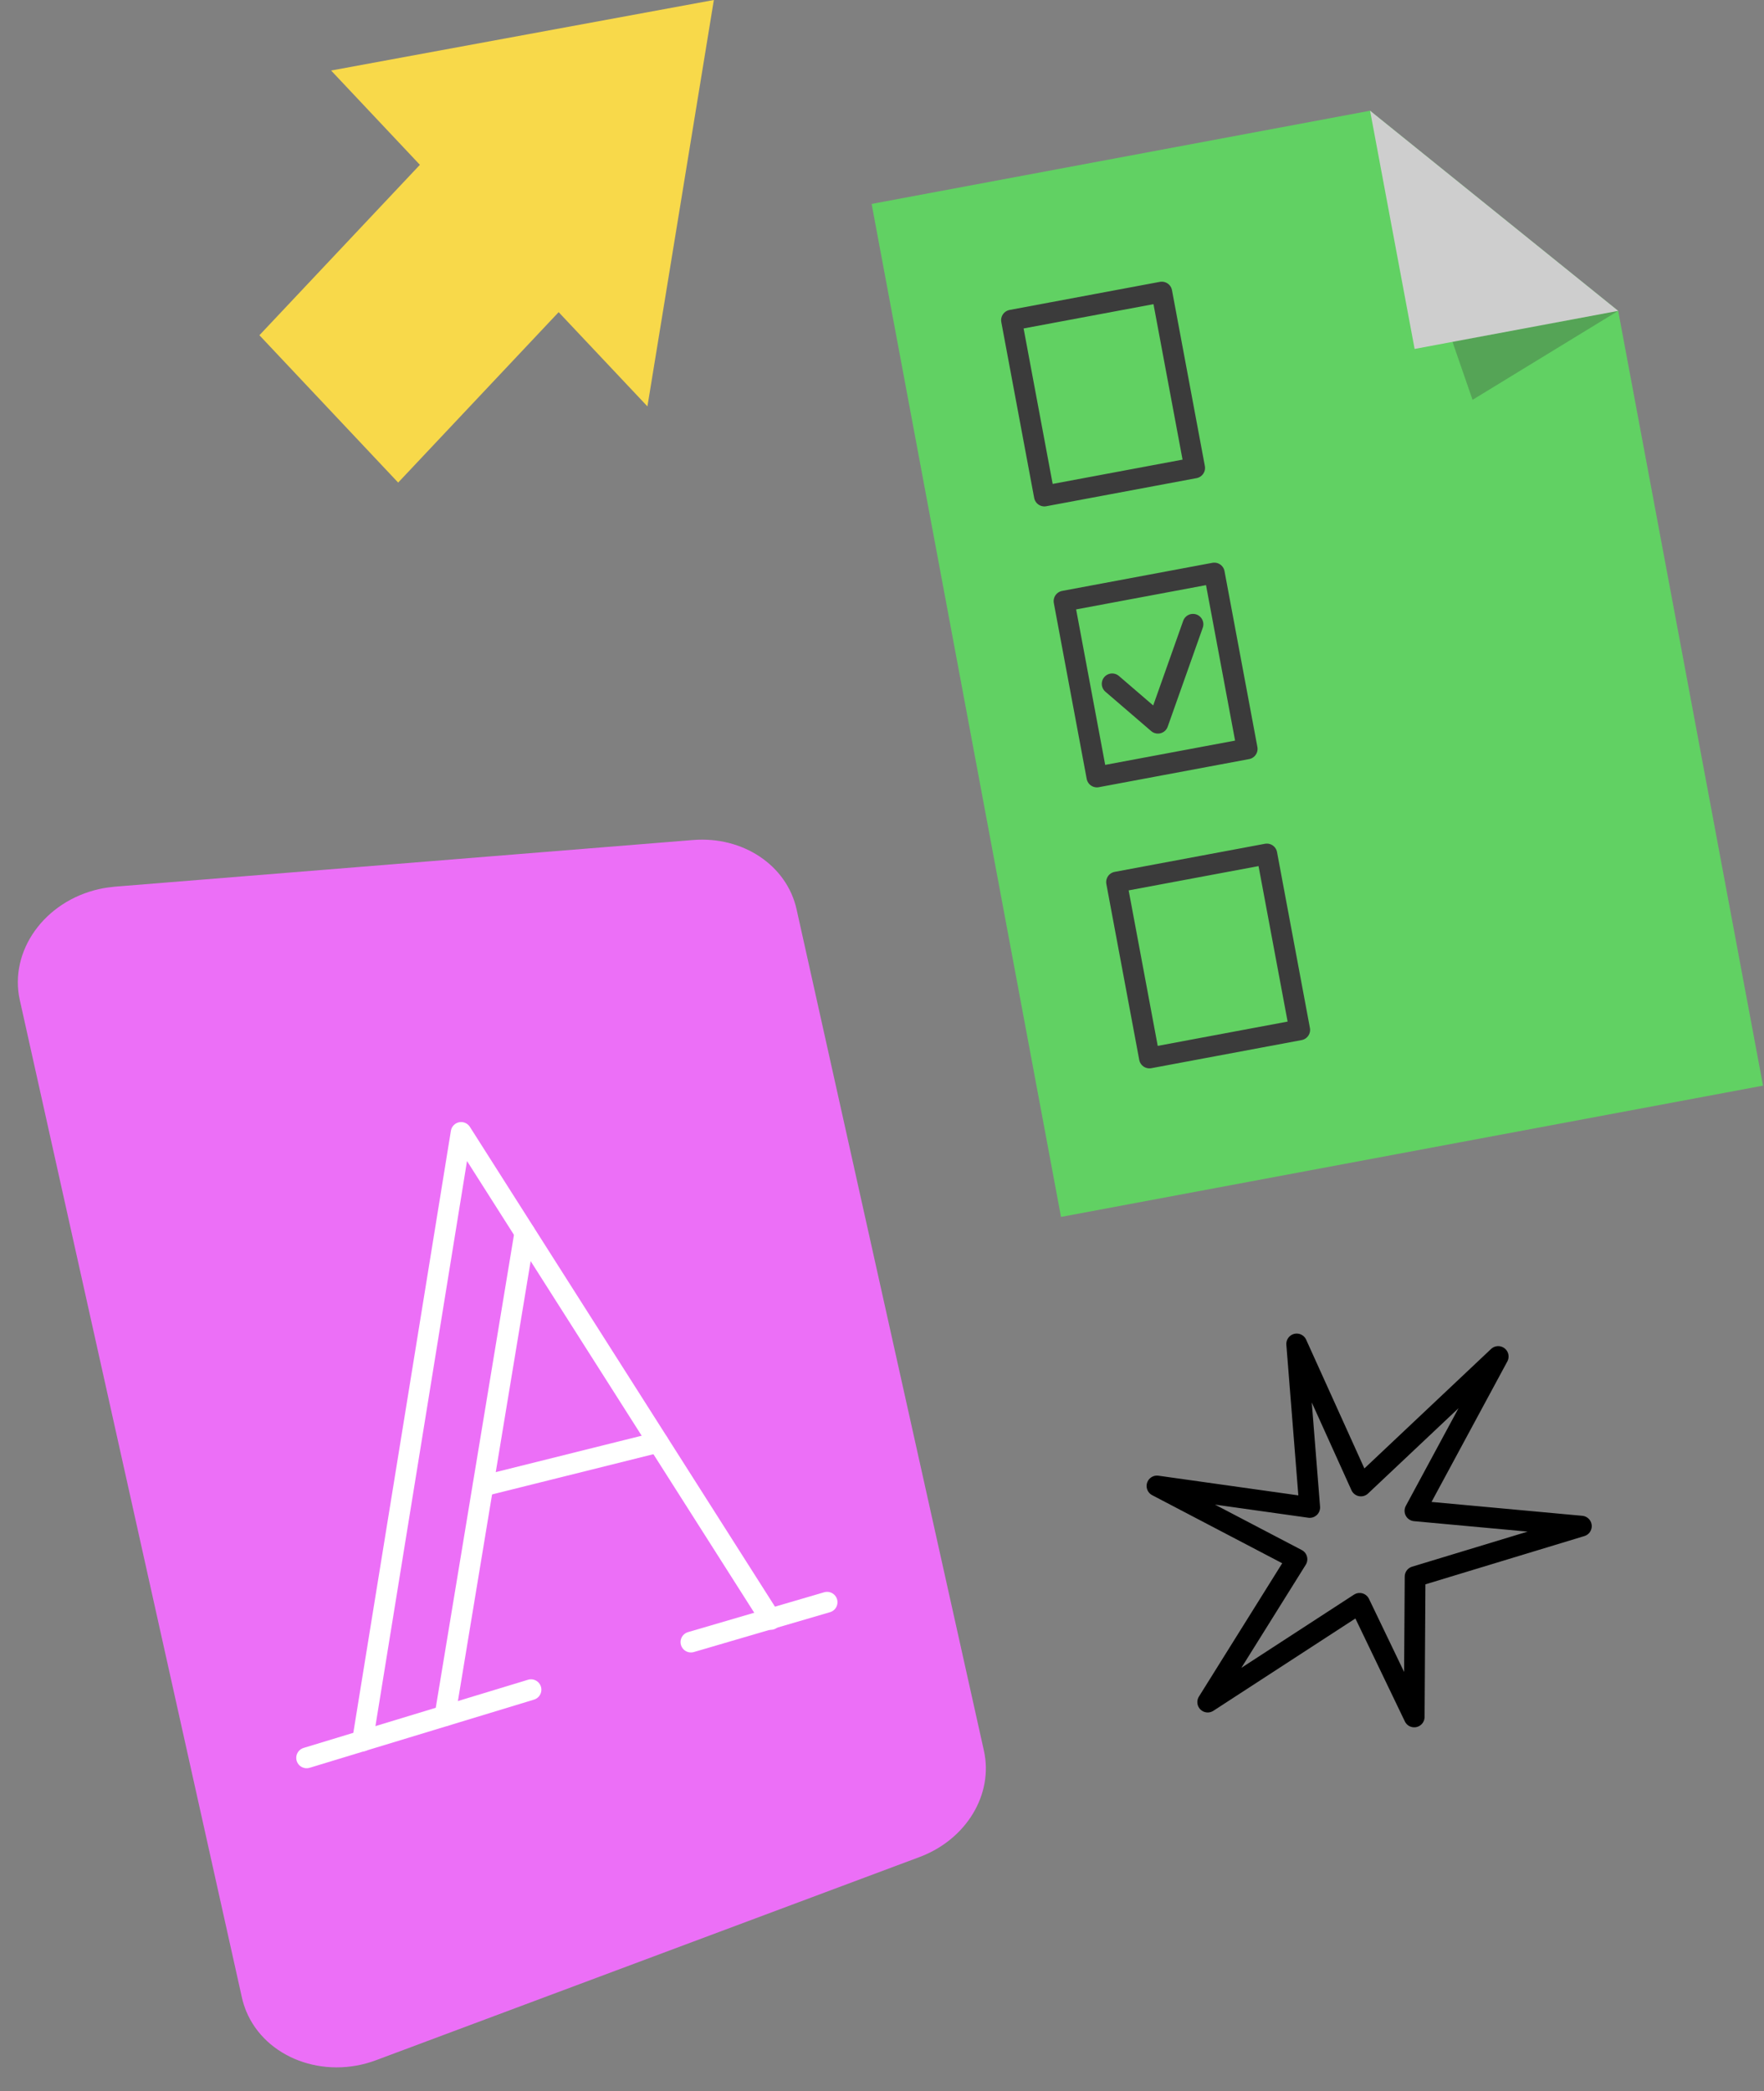 <svg width="340" height="403" viewBox="0 0 340 403" fill="none" xmlns="http://www.w3.org/2000/svg">
<rect x="0" y="0" width="340" height="403" fill="#808080" stroke="none"/>
<path d="M177.227 357.883L72.499 397.027C62.374 400.822 51.172 396.562 47.457 387.596C47.123 386.767 46.834 385.891 46.635 384.996L3.82 192.746C1.715 183.295 8.545 173.691 19.139 171.332C20.137 171.109 21.109 170.978 22.135 170.876L133.577 161.884C143.185 161.109 151.646 166.756 153.533 175.231L189.64 337.364C191.52 345.804 186.254 354.502 177.227 357.883Z" fill="#EC6FF7"/>
<path d="M159.418 308.773L133.175 316.455" stroke="white" stroke-width="4" stroke-linecap="round" stroke-linejoin="round"/>
<path d="M102.348 325.63L59.099 338.767" stroke="white" stroke-width="4" stroke-linecap="round" stroke-linejoin="round"/>
<path d="M148.563 312.088L88.881 218.239L69.872 335.513" stroke="white" stroke-width="4" stroke-linecap="round" stroke-linejoin="round"/>
<path d="M101.155 237.577L85.764 330.646" stroke="white" stroke-width="4" stroke-linecap="round" stroke-linejoin="round"/>
<path d="M126.841 277.96L93.13 286.365" stroke="white" stroke-width="4" stroke-linecap="round" stroke-linejoin="round"/>
<path d="M264.074 21.337L168 39.3L204.502 234.519L339.812 209.219L311.894 59.909L264.074 21.337Z" fill="#61D163"/>
<path opacity="0.3" d="M283.825 77.053L311.888 59.91L269.296 35.057L283.825 77.053Z" fill="#3B3B3B"/>
<path d="M272.658 67.246L311.894 59.91L264.074 21.337L272.658 67.246Z" fill="#CECECE"/>
<path opacity="0.3" d="M234.05 110.43L205.084 115.846L211.421 149.739L240.388 144.323L234.05 110.43Z" fill="#61D163"/>
<path opacity="0.3" d="M223.926 56.284L194.96 61.7L201.297 95.593L230.263 90.177L223.926 56.284Z" fill="#61D163"/>
<path opacity="0.3" d="M244.174 164.576L215.208 169.992L221.547 203.891L250.513 198.475L244.174 164.576Z" fill="#61D163"/>
<path d="M234.05 110.43L205.084 115.846L211.421 149.739L240.388 144.323L234.05 110.43Z" stroke="#3B3B3B" stroke-width="4" stroke-linecap="round" stroke-linejoin="round"/>
<path d="M229.94 120.304L223.183 139.374L214.362 131.787" stroke="#3B3B3B" stroke-width="4" stroke-linecap="round" stroke-linejoin="round"/>
<path d="M223.926 56.284L194.96 61.7L201.297 95.593L230.263 90.177L223.926 56.284Z" stroke="#3B3B3B" stroke-width="4" stroke-linecap="round" stroke-linejoin="round"/>
<path d="M244.174 164.576L215.208 169.992L221.547 203.891L250.513 198.475L244.174 164.576Z" stroke="#3B3B3B" stroke-width="4" stroke-linecap="round" stroke-linejoin="round"/>
<path d="M249.98 300.49L232.78 328.02L262.06 308.99L272.58 330.88L272.75 303.84L304.8 294.11L272.72 291.16L288.77 261.42L262.31 286.37L249.93 259L252.44 290.51L223 286.37L249.98 300.49Z" stroke="black" stroke-width="4" stroke-linecap="round" stroke-linejoin="round"/>
<path d="M124.788 78.317L137.59 0L63.818 13.592L80.931 31.763L50 64.605L76.743 93L107.675 60.158L124.788 78.317Z" fill="#F8D94A"/>
</svg>
